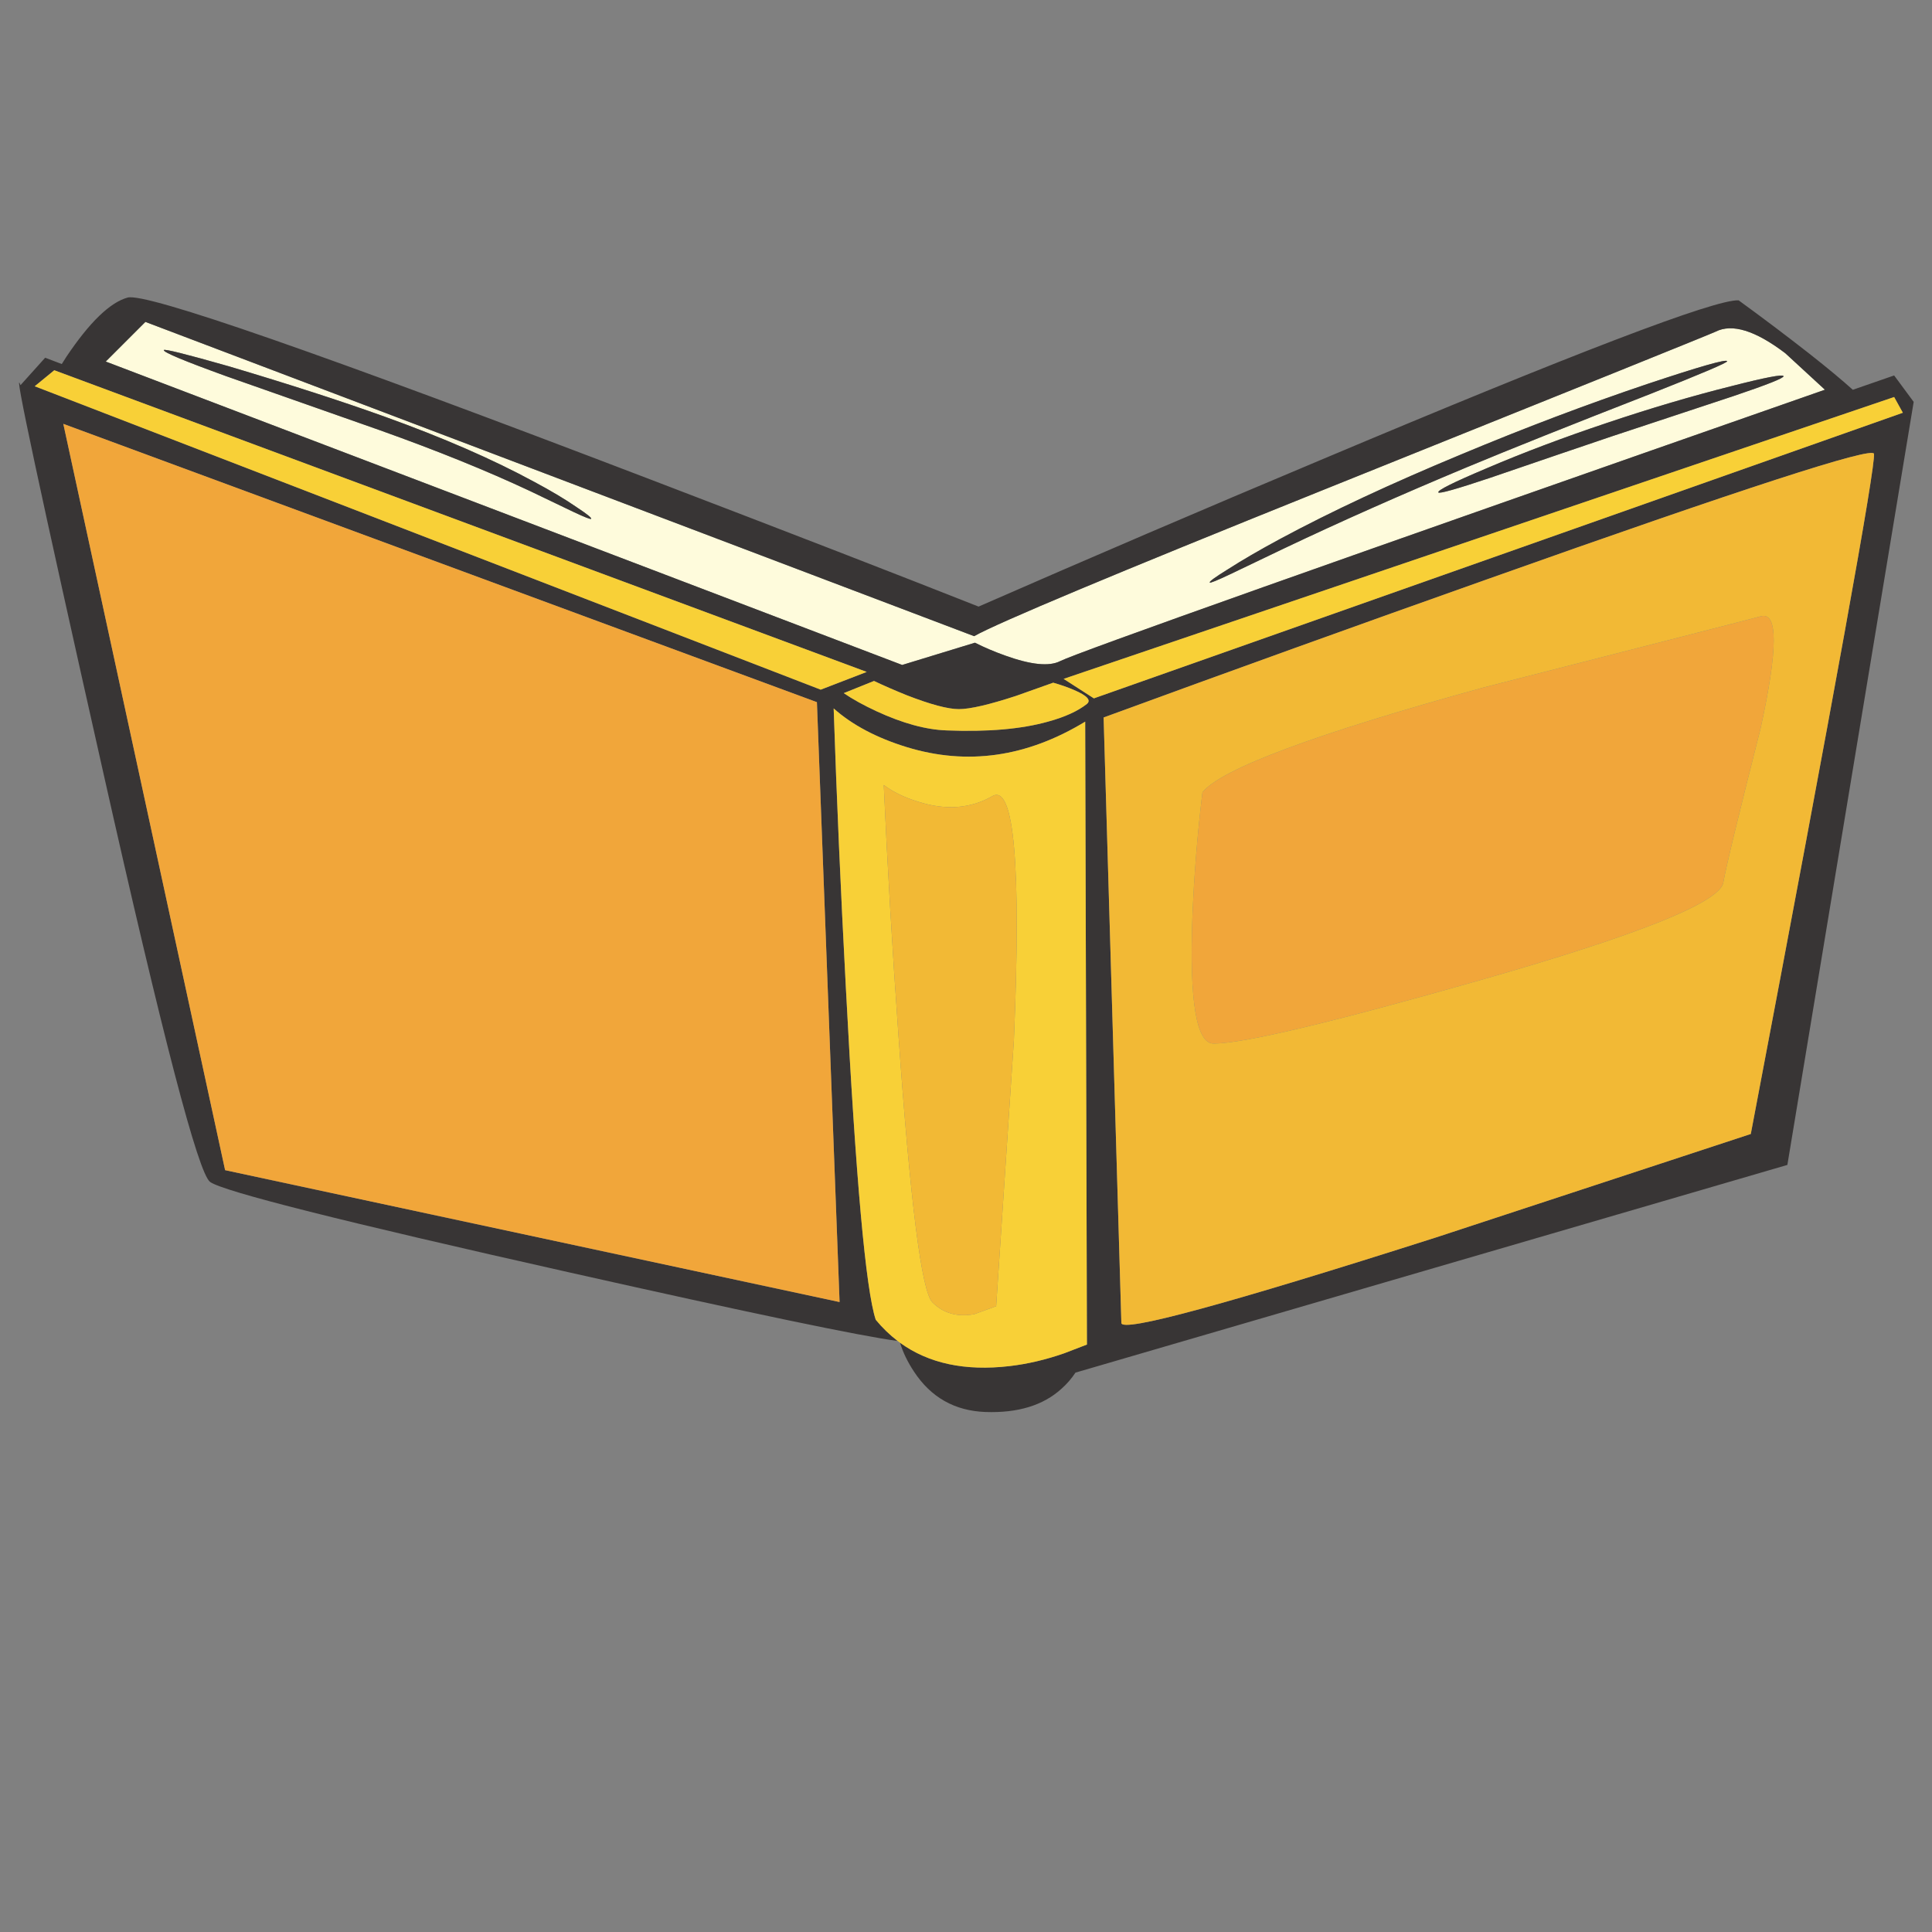 <?xml version="1.0" encoding="utf-8"?>
<!-- Generator: Adobe Illustrator 16.0.0, SVG Export Plug-In . SVG Version: 6.00 Build 0)  -->
<!DOCTYPE svg PUBLIC "-//W3C//DTD SVG 1.1//EN" "http://www.w3.org/Graphics/SVG/1.1/DTD/svg11.dtd">
<svg version="1.1" id="Layer_1" xmlns="http://www.w3.org/2000/svg" xmlns:xlink="http://www.w3.org/1999/xlink" x="0px" y="0px"
	 width="300px" height="300px" viewBox="0 0 300 300" enable-background="new 0 0 300 300" xml:space="preserve">
<rect x="0" y="0" width="300" height="300" fill="#808080" stroke="none"/>
<g>
	<path fill-rule="evenodd" clip-rule="evenodd" fill="#FEFBDC" d="M268.189,56.088c-0.108-0.36-4.213,0.81-12.313,3.511
		c-9.441,3.176-19.112,6.833-29.013,10.974c-10.843,4.5-20.211,8.874-28.104,13.122c-3.204,1.728-5.903,3.298-8.1,4.71
		c-1.98,1.223-2.917,1.906-2.809,2.052c0.072,0.108,1.135-0.324,3.187-1.296c5.509-2.636,8.335-3.989,8.479-4.062
		c8.467-4.031,17.872-8.209,28.212-12.528c6.732-2.808,16.295-6.629,28.687-11.459C264.337,57.978,268.262,56.304,268.189,56.088z
		 M266.406,51.498c2.558-1.296,6.16-0.18,10.813,3.349l6.157,5.67c-76.436,26.728-116.021,40.776-118.757,42.145
		c-1.692,0.864-4.535,0.576-8.532-0.864c-1.692-0.604-3.259-1.271-4.698-1.998l-11.298,3.456L16.421,56.142l6.157-6.157
		L151.26,98.784c3.707-2.088,21.688-9.619,53.938-22.595C245.176,60.124,265.579,51.894,266.406,51.498z M230.807,72.732
		c-5.118,2.16-7.606,3.402-7.463,3.725c0.107,0.252,2.794-0.503,8.058-2.268c7.669-2.628,13.955-4.771,18.857-6.427
		c9.397-3.103,15.716-5.193,18.956-6.275c5.227-1.763,7.805-2.789,7.733-3.077c-0.108-0.325-2.83,0.198-8.165,1.567
		c-6.049,1.51-12.458,3.405-19.226,5.68C242.781,67.927,236.531,70.284,230.807,72.732z M35.117,58.411l23.827,8.38
		c8.893,3.169,16.673,6.319,23.341,9.451c0.396,0.181,2.682,1.279,6.858,3.295c1.692,0.792,2.574,1.135,2.646,1.027
		c0.108-0.146-0.63-0.738-2.214-1.783c-1.763-1.224-3.959-2.539-6.588-3.942C76.57,71.347,68.809,67.962,59.7,64.685
		c-6.74-2.419-14.772-5.015-24.097-7.787C28.9,54.99,25.512,54.144,25.439,54.36C25.331,54.684,28.557,56.034,35.117,58.411z"/>
	<path fill-rule="evenodd" clip-rule="evenodd" fill="#383535" d="M230.807,72.732c5.725-2.449,11.975-4.806,18.751-7.075
		c6.768-2.275,13.177-4.17,19.226-5.68c5.335-1.369,8.057-1.892,8.165-1.567c0.071,0.288-2.507,1.313-7.733,3.077
		c-3.24,1.082-9.559,3.173-18.956,6.275c-4.902,1.656-11.188,3.799-18.857,6.427c-5.264,1.764-7.95,2.52-8.058,2.268
		C223.2,76.135,225.688,74.892,230.807,72.732z M266.406,51.498c-0.827,0.396-21.23,8.626-61.208,24.691
		c-32.251,12.976-50.231,20.507-53.938,22.595L22.578,49.984l-6.157,6.157l123.669,47.113l11.298-3.456
		c1.439,0.727,3.006,1.394,4.698,1.998c3.997,1.44,6.84,1.728,8.532,0.864c2.736-1.369,42.321-15.417,118.757-42.145l-6.157-5.67
		C272.566,51.318,268.964,50.202,266.406,51.498z M268.189,56.088c0.072,0.216-3.853,1.89-11.773,5.023
		c-12.392,4.83-21.954,8.651-28.687,11.459c-10.34,4.319-19.745,8.498-28.212,12.528c-0.145,0.073-2.971,1.426-8.479,4.062
		c-2.052,0.972-3.114,1.404-3.187,1.296c-0.108-0.146,0.828-0.829,2.809-2.052c2.196-1.412,4.896-2.982,8.1-4.71
		c7.894-4.249,17.262-8.622,28.104-13.122c9.9-4.141,19.571-7.798,29.013-10.974C263.977,56.898,268.081,55.728,268.189,56.088z
		 M139.756,208.5c4.435,3.217,10.095,4.427,16.978,3.628c2.809-0.324,5.652-0.991,8.533-1.998l3.51-1.35l-0.27-96.723
		c-9.073,5.516-18.311,6.833-27.715,3.954c-4.68-1.441-8.461-3.443-11.341-6.006c0.469,13.976,1.098,28.403,1.89,43.278
		c1.548,29.789,3.097,47.007,4.645,51.65c1.037,1.254,2.17,2.351,3.402,3.293c-5.775-0.762-22.757-4.308-50.947-10.639
		c-35.118-7.883-53.721-12.567-55.809-14.051c-1.842-1.297-7.408-22.634-16.697-64.017C6.171,76.116,1.919,56.214,3.179,59.814
		l3.835-4.267l2.58,0.982c0.231-0.38,0.472-0.763,0.724-1.145c3.601-5.364,6.769-8.425,9.505-9.181
		c2.916-0.756,30.074,8.698,81.471,28.363c21.437,8.201,38.322,14.744,50.655,19.625c17.348-7.589,35.006-15.157,52.979-22.703
		c39.727-16.748,61.407-25.033,65.043-24.853c3.715,2.699,7.391,5.472,11.028,8.317c2.836,2.24,5.072,4.097,6.706,5.574l6.417-2.226
		l3.034,4.105l-19.614,118.484l-110.546,32.252c-0.598,0.914-1.318,1.746-2.16,2.496c-2.845,2.591-6.787,3.798-11.828,3.617
		c-4.759-0.181-8.453-2.268-11.081-6.266C140.933,211.487,140.209,209.989,139.756,208.5z M294.122,61.65l-128.963,43.765
		l4.698,3.025l125.614-44.349L294.122,61.65z M8.428,57.492l-3.035,2.486l122.05,47.112l7.139-2.754L8.428,57.492z M35.117,58.411
		c-6.56-2.377-9.786-3.727-9.678-4.051c0.072-0.216,3.46,0.63,10.164,2.538c9.325,2.772,17.357,5.368,24.097,7.787
		c9.109,3.277,16.871,6.662,23.287,10.153c2.628,1.404,4.825,2.718,6.588,3.942c1.584,1.045,2.322,1.638,2.214,1.783
		c-0.072,0.108-0.954-0.235-2.646-1.027c-4.176-2.016-6.462-3.114-6.858-3.295c-6.668-3.131-14.448-6.282-23.341-9.451
		L35.117,58.411z M136.095,110.438c4.068,1.879,7.705,2.873,10.909,2.98c6.344,0.253,11.585-0.201,15.726-1.36
		c2.628-0.718,4.645-1.638,6.048-2.753c0.685-0.577,0.019-1.296-1.998-2.16c-1.007-0.433-2.088-0.811-3.239-1.135l-5.778,2.053
		c-4.186,1.367-7.141,2.052-8.869,2.052c-1.692,0-4.392-0.721-8.101-2.16c-1.872-0.756-3.564-1.496-5.076-2.215l-4.698,1.891
		C132.386,108.565,134.078,109.501,136.095,110.438z M130.369,202.181l-3.52-93.147L9.833,65.819l25.123,115.883L130.369,202.181z
		 M223.02,192.136l48.841-16.051c13.042-68.578,19.417-103.785,19.128-105.621c-0.215-1.152-20.203,5.331-59.965,19.452
		c-19.918,7.057-39.802,14.221-59.654,21.494l2.756,94.011C174.125,206.969,190.423,202.54,223.02,192.136z"/>
	<path fill-rule="evenodd" clip-rule="evenodd" fill="#F8D037" d="M139.389,208.228c-1.232-0.942-2.365-2.039-3.402-3.293
		c-1.548-4.644-3.097-21.861-4.645-51.65c-0.792-14.875-1.421-29.302-1.89-43.278c2.88,2.563,6.661,4.565,11.341,6.006
		c9.404,2.879,18.642,1.562,27.715-3.954l0.27,96.723l-3.51,1.35c-2.881,1.007-5.725,1.674-8.533,1.998
		c-6.883,0.799-12.543-0.411-16.978-3.628C139.634,208.405,139.511,208.314,139.389,208.228z M294.122,61.65l1.35,2.441
		L169.857,108.44l-4.698-3.025L294.122,61.65z M8.428,57.492l126.154,46.843l-7.139,2.754L5.393,59.978L8.428,57.492z
		 M154.089,123.625c-3.392,1.946-7.23,2.233-11.514,0.866c-2.125-0.648-3.906-1.513-5.346-2.594
		c0.576,12.717,1.332,25.595,2.268,38.636c1.837,26.107,3.602,40.009,5.293,41.701c1.691,1.692,3.852,2.304,6.48,1.836l3.413-1.242
		l2.755-41.323C158.589,134.307,157.473,121.681,154.089,123.625z M136.095,110.438c-2.017-0.937-3.708-1.873-5.077-2.808
		l4.698-1.891c1.512,0.719,3.205,1.458,5.076,2.215c3.708,1.439,6.409,2.16,8.101,2.16c1.728,0,4.683-0.685,8.869-2.052l5.778-2.053
		c1.151,0.324,2.232,0.702,3.239,1.135c2.017,0.864,2.683,1.583,1.998,2.16c-1.403,1.115-3.42,2.035-6.048,2.753
		c-4.141,1.159-9.382,1.614-15.726,1.36C143.799,113.311,140.163,112.317,136.095,110.438z"/>
	<path fill-rule="evenodd" clip-rule="evenodd" fill="#F1A63A" d="M130.369,202.181l-95.414-20.479L9.833,65.819l117.017,43.214
		L130.369,202.181z M273.438,95.694c2.664-0.719,2.646,5.082-0.055,17.401c-3.463,13.645-5.392,21.623-5.789,23.935
		c-0.504,3.061-13.037,8.101-37.599,15.121c-23.091,6.597-36.941,9.895-41.55,9.895c-2.665,0-3.763-6.502-3.294-19.507
		c0.251-6.489,0.774-12.991,1.565-19.506c2.917-3.636,17.451-9.058,43.604-16.265C256.934,99.961,271.306,96.271,273.438,95.694z"/>
	<path fill-rule="evenodd" clip-rule="evenodd" fill="#F2B935" d="M273.438,95.694c-2.133,0.577-16.505,4.268-43.117,11.073
		c-26.152,7.207-40.687,12.629-43.604,16.265c-0.791,6.516-1.314,13.018-1.565,19.506c-0.469,13.005,0.629,19.507,3.294,19.507
		c4.608,0,18.459-3.298,41.55-9.895c24.562-7.02,37.095-12.06,37.599-15.121c0.397-2.312,2.326-10.29,5.789-23.935
		C276.084,100.775,276.103,94.975,273.438,95.694z M223.02,192.136c-32.597,10.404-48.895,14.833-48.895,13.285l-2.756-94.011
		c19.853-7.272,39.736-14.437,59.654-21.494c39.762-14.121,59.75-20.604,59.965-19.452c0.289,1.836-6.086,37.042-19.128,105.621
		L223.02,192.136z M154.089,123.625c3.384-1.944,4.5,10.682,3.349,37.88l-2.755,41.323l-3.413,1.242
		c-2.628,0.468-4.789-0.144-6.48-1.836c-1.692-1.692-3.457-15.594-5.293-41.701c-0.936-13.042-1.691-25.919-2.268-38.636
		c1.44,1.081,3.222,1.946,5.346,2.594C146.859,125.858,150.697,125.571,154.089,123.625z"/>
</g>
</svg>
